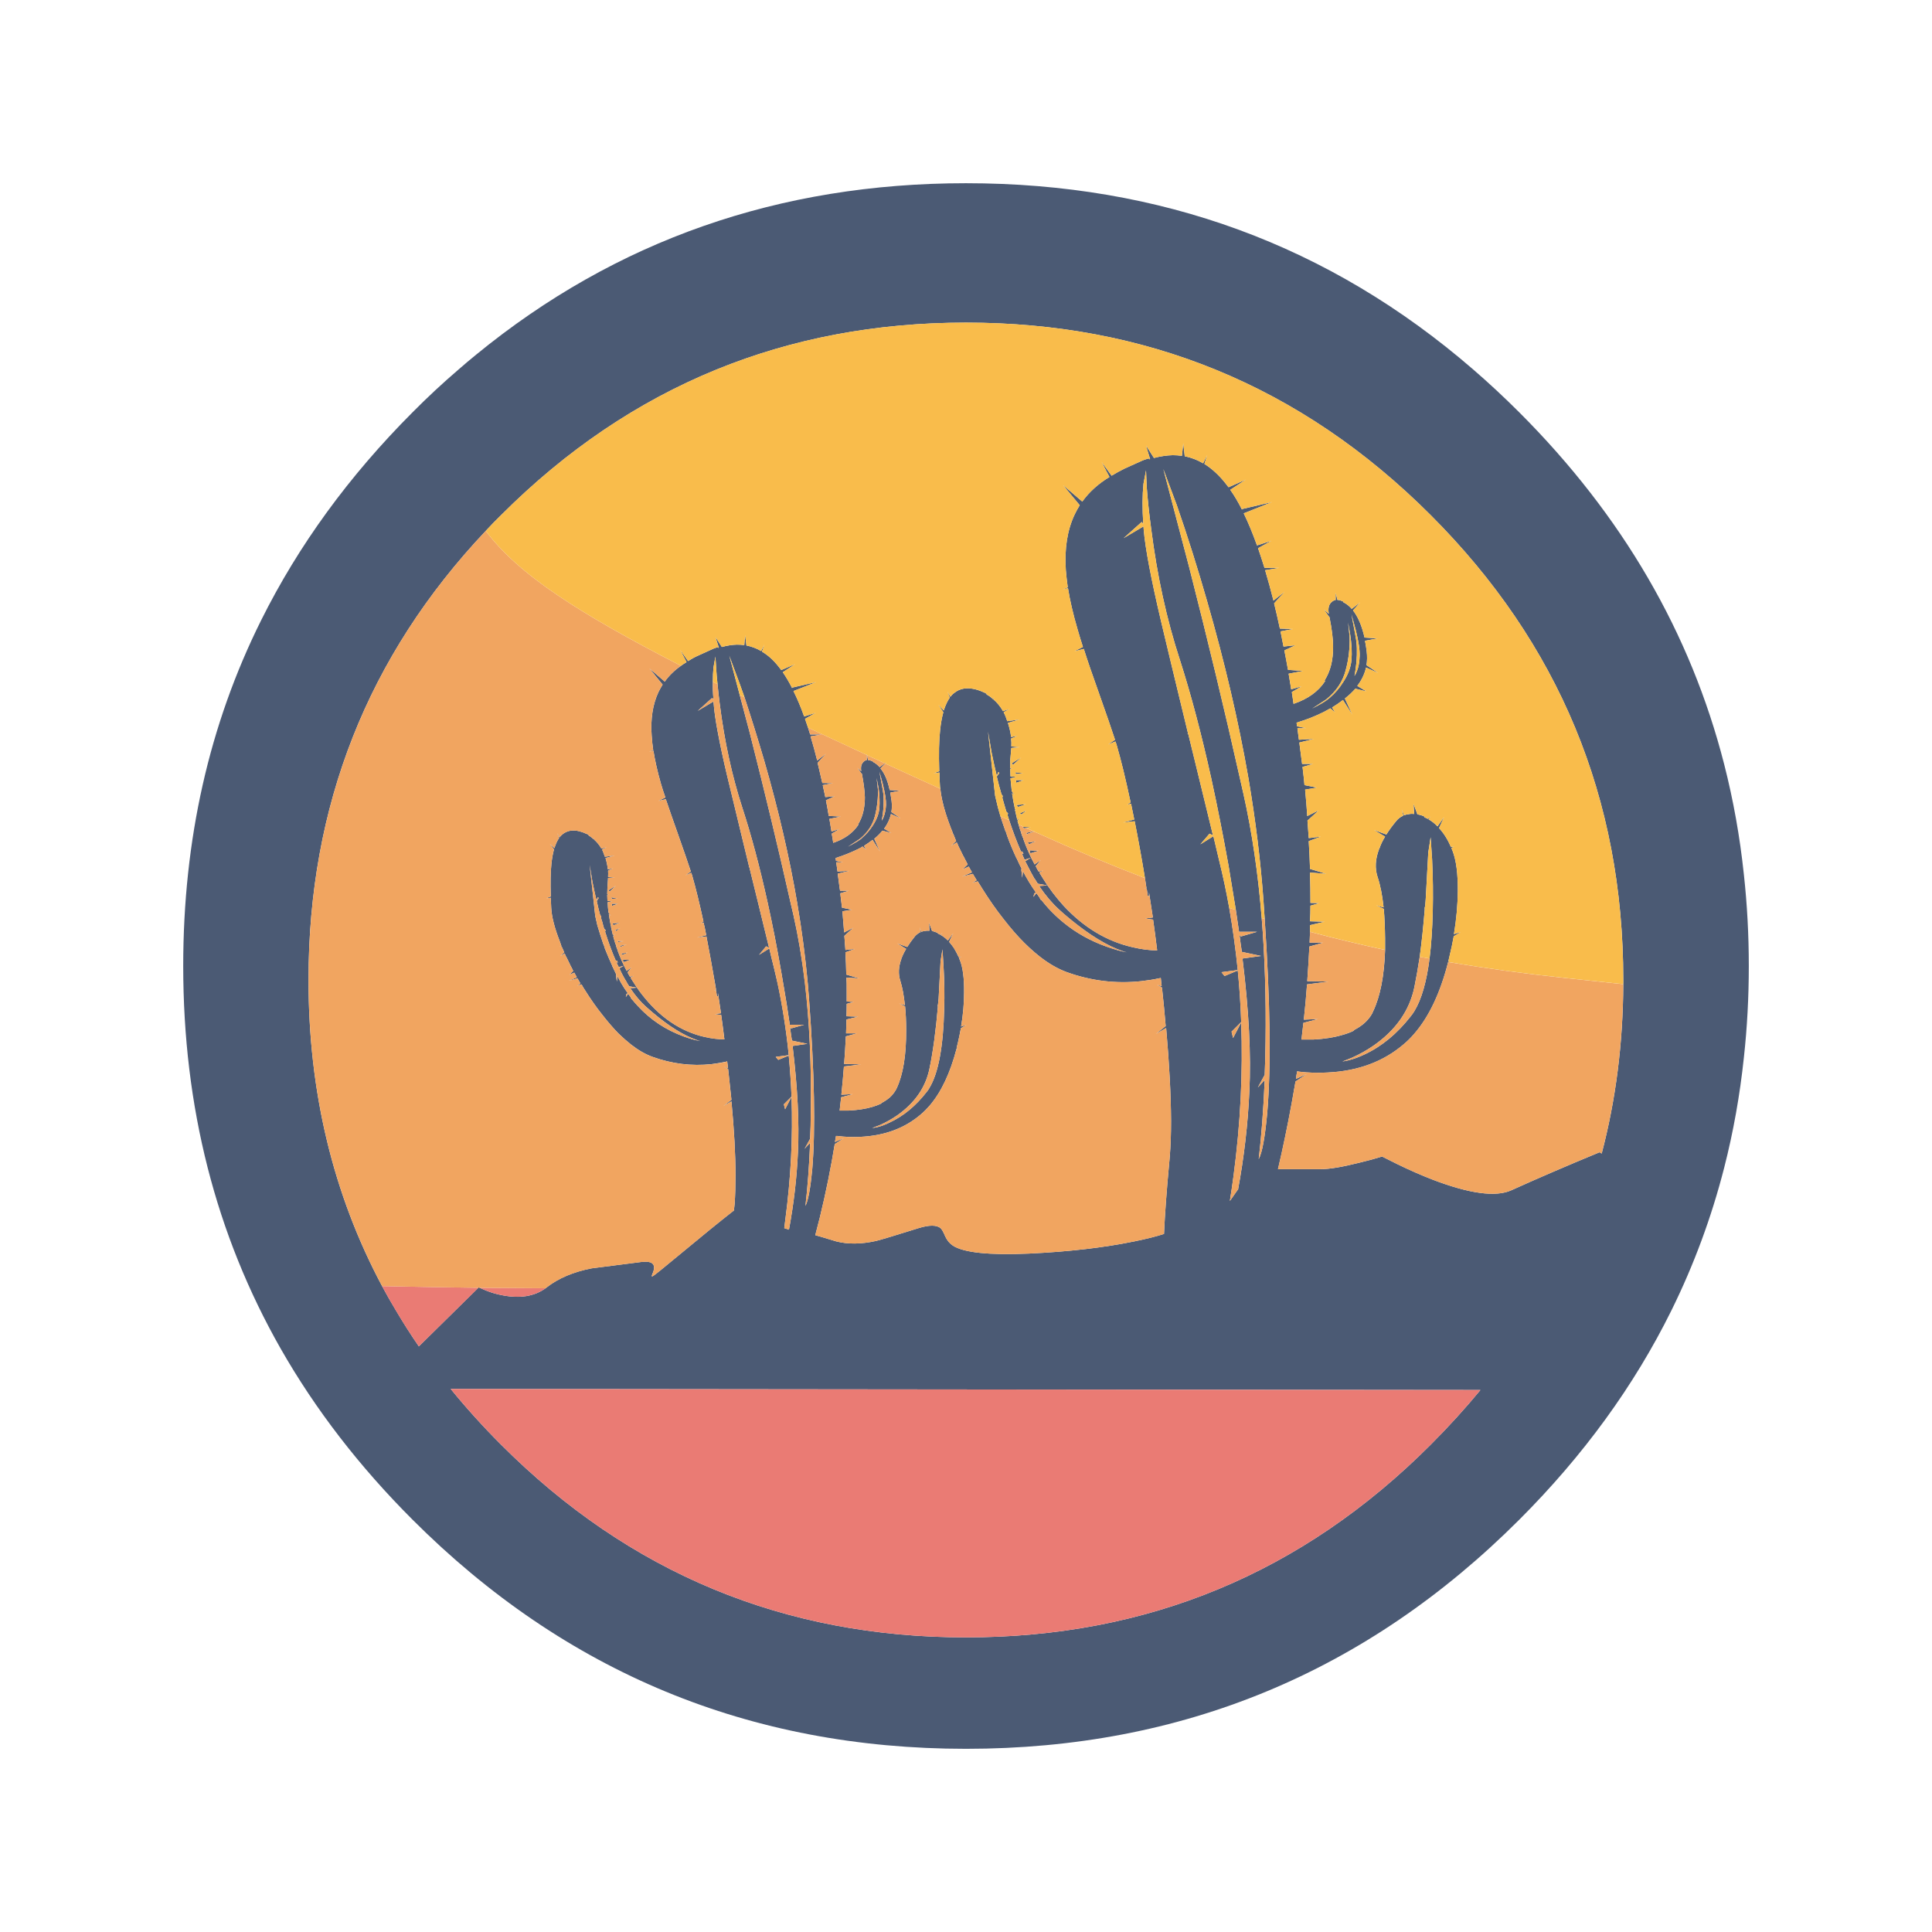 <?xml version="1.0" encoding="utf-8"?>
<!-- Generator: Adobe Illustrator 16.0.0, SVG Export Plug-In . SVG Version: 6.00 Build 0)  -->
<!DOCTYPE svg PUBLIC "-//W3C//DTD SVG 1.1//EN" "http://www.w3.org/Graphics/SVG/1.1/DTD/svg11.dtd">
<svg version="1.1" id="Layer_1" xmlns="http://www.w3.org/2000/svg" xmlns:xlink="http://www.w3.org/1999/xlink" x="0px" y="0px"
	 width="300px" height="300px" viewBox="0 0 300 300" enable-background="new 0 0 300 300" xml:space="preserve">
<g>
	<path fill="#4B5A74" d="M179.184,71.114c1.021-0.266,1.992-0.41,2.922-0.432c0.465,0,0.941,0.033,1.429,0.1l0.198-1.959
		l0.232,2.025c0.996,0.199,1.948,0.564,2.855,1.096l0.631-1.295l-0.432,1.395c1.106,0.686,2.157,1.638,3.153,2.855
		c0.179,0.244,0.376,0.498,0.599,0.764l2.688-1.195l-2.424,1.593c0.644,0.908,1.25,1.937,1.825,3.088v-0.1l4.683-1.096l-4.416,1.76
		c0.709,1.461,1.396,3.121,2.06,4.98l2.258-0.73l-2.092,1.162c0.332,0.974,0.664,1.992,0.996,3.055h2.289l-2.189,0.365
		c0.441,1.483,0.875,3.054,1.295,4.714l1.727-1.361l-1.627,1.793c0.311,1.262,0.607,2.567,0.896,3.918l2.058,0.066l-1.958,0.365
		c0.154,0.753,0.311,1.538,0.465,2.357l1.859-0.199l-1.727,0.797c0.197,0.996,0.387,2.003,0.563,3.021l2.356,0.166l-2.258,0.431
		c0.133,0.798,0.267,1.605,0.398,2.424l1.626-0.464l-1.526,0.896c0.088,0.597,0.176,1.206,0.266,1.825
		c2.234-0.752,3.873-1.937,4.914-3.552l-0.101-0.067c0.907-1.416,1.351-3.176,1.328-5.278c0-1.174-0.188-2.7-0.563-4.582h-0.033
		l-0.83-1.162l0.764,0.664c-0.154-0.863,0-1.483,0.467-1.859c0.176-0.154,0.375-0.254,0.596-0.299V92.03l0.267,1.129
		c0.222,0,0.454,0.056,0.697,0.166l0.299,0.1l-0.166,0.033c0.044,0.022,0.099,0.056,0.166,0.1c0.465,0.244,0.874,0.576,1.229,0.996
		l1.326-1.029l-1.129,1.262c0.775,0.974,1.373,2.38,1.793,4.217l2.025,0.133l-1.958,0.365c0.11,0.531,0.198,1.085,0.267,1.66
		c0.088,0.753,0.076,1.461-0.033,2.125l1.826,1.229l-1.894-0.863c-0.222,0.996-0.677,1.947-1.362,2.854l1.43,0.863l-1.728-0.432
		c-0.465,0.532-1.008,1.041-1.627,1.527l1.162,2.523l-1.461-2.291c-0.509,0.398-1.073,0.786-1.693,1.162l0.466,0.764l-0.73-0.631
		c-0.311,0.178-0.631,0.354-0.963,0.531c-1.307,0.664-2.733,1.229-4.282,1.693c0.021,0.199,0.044,0.388,0.065,0.564l1.461,0.299
		h-1.396c0.067,0.575,0.144,1.173,0.233,1.793l2.355-0.133l-2.291,0.564c0.111,0.907,0.233,1.848,0.365,2.822
		c0.021,0.154,0.044,0.32,0.066,0.498h1.727l-1.66,0.465c0.067,0.597,0.135,1.184,0.199,1.759c0.044,0.354,0.077,0.709,0.102,1.063
		l1.959,0.397l-1.859,0.3c0.132,1.372,0.242,2.744,0.332,4.116l1.792-0.896l-1.759,1.594c0.064,0.886,0.133,1.793,0.197,2.723
		l1.894-0.232l-1.894,0.697c0.09,1.417,0.155,2.855,0.199,4.316l2.523,0.764l-2.523-0.199c0.045,1.571,0.066,3.143,0.066,4.715
		l1.395,0.032l-1.395,0.399c0,0.796-0.021,1.604-0.066,2.423l2.291,0.067l-2.291,0.53c0,0.332,0,0.676,0,1.029
		c-0.021,0.554-0.044,1.118-0.064,1.693h2.125l-2.158,0.598c-0.09,1.793-0.2,3.586-0.332,5.379l3.32,0.065l-3.354,0.433
		c-0.132,1.813-0.298,3.641-0.498,5.478l2.226-0.099l-2.291,0.597c-0.088,0.862-0.188,1.728-0.299,2.59c0.021,0,0.055,0,0.1,0
		c0.111,0,0.231,0,0.365,0h1.36c1.728-0.088,3.254-0.331,4.582-0.729c0.642-0.178,1.229-0.398,1.759-0.664l-0.033-0.066
		c0.6-0.311,1.119-0.652,1.563-1.027c0.531-0.466,0.952-0.976,1.262-1.527c0.066-0.133,0.121-0.256,0.166-0.366
		c1.106-2.324,1.727-5.5,1.858-9.528c0-0.598,0-1.206,0-1.826c-0.021-1.682-0.089-3.198-0.199-4.548l-1.194-0.565l1.162,0.332
		c-0.199-1.903-0.51-3.475-0.931-4.714c-0.44-1.328-0.364-2.778,0.233-4.35l-0.233-0.166l0.267,0.133
		c0.198-0.619,0.498-1.25,0.896-1.893l-1.727-1.029l1.926,0.697c0.442-0.708,0.963-1.416,1.561-2.125
		c0.288-0.354,0.643-0.619,1.063-0.797l-0.231-0.962l0.365,0.896c0.222-0.088,0.454-0.144,0.696-0.166
		c0.289-0.065,0.576-0.077,0.865-0.033l-0.102-1.594l0.599,1.66c0.354,0.045,0.72,0.155,1.095,0.332l-0.033,0.1
		c0.111,0.045,0.211,0.089,0.3,0.134c0.089,0.044,0.178,0.088,0.267,0.132l0.432-0.365l-0.332,0.432
		c0.509,0.288,0.975,0.653,1.395,1.096l1.029-1.46l-0.797,1.726c0.729,0.775,1.351,1.76,1.859,2.955l0.53-0.1l-0.465,0.232
		c0.065,0.178,0.133,0.344,0.198,0.498c0.555,1.461,0.818,3.53,0.798,6.209c-0.022,2.146-0.222,4.371-0.599,6.673l1.063-0.332
		l-1.097,0.664c-0.088,0.509-0.188,1.019-0.299,1.527c-0.176,0.797-0.354,1.572-0.53,2.324l0.299,0.365l-0.267-0.232l-0.065-0.033
		v0.033c-1.218,4.78-2.966,8.487-5.246,11.122c-0.53,0.62-1.071,1.162-1.627,1.627c-3.165,2.723-7.114,4.193-11.853,4.416
		c-1.483,0.089-2.967,0.044-4.448-0.133l-0.267-0.066c-0.09,0.398-0.156,0.797-0.199,1.195l1.692-0.764l-1.759,1.162
		c-0.2,1.129-0.398,2.258-0.598,3.387c-0.644,3.52-1.352,6.928-2.125,10.226h6.673c1.327,0,3.31-0.332,5.942-0.996
		c1.307-0.31,2.49-0.631,3.553-0.963l2.324,1.162c1.903,0.93,3.74,1.737,5.512,2.424c5.732,2.19,9.806,2.744,12.218,1.66
		c3.853-1.749,8.423-3.72,13.713-5.91l0.332,0.199c2.19-8.322,3.31-17.087,3.353-26.295c0-0.199,0-0.42,0-0.664
		c0-28.177-9.971-52.236-29.914-72.18c-10.094-10.093-21.248-17.63-33.467-22.61C176.794,52.521,163.9,50.097,150,50.097
		c-13.9,0-26.805,2.424-38.713,7.271c-12.218,4.98-23.374,12.517-33.467,22.61c-0.819,0.797-1.616,1.616-2.391,2.457
		c-18.35,19.434-27.524,42.675-27.524,69.723c0,17.42,3.807,33.268,11.421,47.544c0.686,1.284,1.405,2.546,2.158,3.784
		c1.107,1.882,2.291,3.742,3.553,5.578l9.296-9.164l1.063,0.466c0.885,0.354,1.76,0.608,2.623,0.764
		c2.722,0.531,4.958,0.166,6.707-1.096c0.044-0.044,0.1-0.089,0.166-0.134c1.815-1.416,4.139-2.4,6.972-2.955
		c0.155-0.021,2.745-0.354,7.769-0.994c1.771-0.199,2.324,0.431,1.66,1.892c-0.155,0.378-0.088,0.454,0.199,0.233
		c0.31-0.2,1.45-1.118,3.42-2.758c4.05-3.363,7.072-5.82,9.064-7.369c0-0.045,0-0.09,0-0.133c0.022-0.289,0.055-0.588,0.1-0.896
		c0.088-1.328,0.133-2.789,0.133-4.383c0-3.254-0.21-7.094-0.631-11.521l-1.262,0.73l1.262-0.963
		c-0.155-1.483-0.321-3.032-0.498-4.648v-0.033c0-0.043-0.011-0.088-0.033-0.133l-0.598-0.299l0.598,0.166
		c-0.044-0.332-0.088-0.675-0.133-1.029c-0.066,0.022-0.144,0.045-0.232,0.066c-0.642,0.133-1.373,0.255-2.191,0.365
		c-3.099,0.332-6.153-0.045-9.164-1.129c-1.107-0.398-2.224-1.041-3.354-1.926c-0.642-0.51-1.295-1.084-1.959-1.728
		c-0.818-0.841-1.648-1.804-2.49-2.888c-0.908-1.129-1.804-2.402-2.689-3.818c-0.199-0.288-0.376-0.587-0.531-0.896l-0.664,0.199
		l0.498-0.332c-0.155-0.266-0.31-0.531-0.465-0.797l-1.361,0.365l1.261-0.531c-0.133-0.244-0.265-0.486-0.398-0.729l-0.763,0.331
		l0.597-0.598c-0.155-0.332-0.321-0.652-0.498-0.963h-0.099l0.099-0.033c-0.221-0.442-0.431-0.875-0.631-1.295l-0.066,0.1
		l0.033-0.133c-0.044-0.133-0.1-0.266-0.166-0.398l-0.697,0.432l0.63-0.598c-0.132-0.287-0.265-0.586-0.398-0.896l-0.332-0.066
		h0.299c-0.066-0.222-0.144-0.442-0.232-0.664c-0.841-2.146-1.295-3.917-1.361-5.313c-0.022-0.531-0.044-1.04-0.066-1.527
		l-0.697,0.067l0.697-0.266c-0.066-2.125-0.033-3.818,0.1-5.08c0.088-0.842,0.221-1.583,0.398-2.225l-0.631-0.896l0.697,0.697
		c0.199-0.642,0.442-1.173,0.73-1.594l-0.299-0.764l0.365,0.664c0.155-0.178,0.31-0.332,0.465-0.465
		c0.708-0.575,1.583-0.73,2.623-0.465c0.42,0.111,0.808,0.254,1.162,0.432v-0.199l0.033,0.199c0.022,0.022,0.044,0.033,0.066,0.033
		l0.232,0.133h-0.133c0.266,0.154,0.509,0.332,0.73,0.531h-0.033c0.066,0.022,0.111,0.056,0.133,0.1l0.166-0.266l-0.1,0.299
		c0.044,0.022,0.078,0.056,0.1,0.1c0.398,0.354,0.752,0.797,1.063,1.328l0.83-0.232l-0.73,0.365c0.155,0.354,0.299,0.73,0.432,1.129
		l1.527-0.199l-1.428,0.398c0.177,0.598,0.299,1.184,0.365,1.76l0.83-0.166l-0.797,0.365c0.022,0.31,0.022,0.631,0,0.963l1.063,0.1
		l-1.063,0.066l-0.1,1.494c-0.022,0.332-0.033,0.675-0.033,1.029l0.299,0.065l-0.299,0.033c0.022,0.311,0.033,0.62,0.033,0.931
		l0.73,0.065l-0.697,0.166c0.022,0.532,0.066,1.063,0.133,1.594l0.365,0.498l-0.332-0.266c0,0.022,0.011,0.056,0.033,0.1
		c0.088,0.643,0.199,1.273,0.332,1.893l0.166,0.166l-0.166-0.1c0.088,0.421,0.188,0.842,0.298,1.262l0.366-0.266l-0.332,0.398
		c0.11,0.421,0.232,0.841,0.365,1.262l0.365,0.166l-0.332-0.1c0.066,0.266,0.155,0.521,0.266,0.764l0.066-0.1l-0.066,0.166
		c0.398,1.107,0.874,2.18,1.427,3.222l0.764-0.564l-0.63,0.797c0.11,0.221,0.232,0.441,0.365,0.664l0.598-0.133l-0.498,0.266
		c0.177,0.311,0.366,0.609,0.564,0.896c0.133,0.221,0.277,0.441,0.432,0.664c0.222,0.332,0.454,0.651,0.697,0.963
		c2.767,3.606,6.042,5.843,9.828,6.705c1.106,0.244,2.125,0.367,3.055,0.367c-0.155-1.285-0.321-2.547-0.498-3.785l-0.996-0.133
		l0.963-0.135c-0.155-1.063-0.31-2.104-0.465-3.12c0,0.154,0,0.31,0,0.466h-0.166c-0.044-0.312-0.088-0.621-0.133-0.931
		l-0.332,0.033l0.332-0.101c-0.066-0.332-0.122-0.664-0.166-0.996c-0.443-2.545-0.885-4.97-1.328-7.271l-1.46,0.166l1.427-0.365
		c-0.088-0.398-0.166-0.797-0.232-1.195c-0.066-0.243-0.122-0.498-0.166-0.764l-0.465,0.133l0.432-0.299
		c-0.62-2.854-1.206-5.245-1.76-7.171c-0.044-0.111-0.088-0.243-0.133-0.398l-0.896,0.398l0.83-0.598
		c-0.42-1.284-1.106-3.276-2.059-5.977c-0.73-2.059-1.339-3.807-1.826-5.246l-1.162,0.267l1.096-0.532
		c-0.288-0.818-0.521-1.538-0.697-2.158c-0.531-1.858-0.918-3.563-1.162-5.112l-0.664,0.166l0.631-0.266
		c-0.111-0.753-0.188-1.472-0.232-2.158c-0.199-2.656,0.155-4.947,1.063-6.873c0.199-0.398,0.41-0.774,0.631-1.128l-2.059-2.523
		l2.391,2.058c0.664-0.929,1.505-1.748,2.523-2.457c0.266-0.198,0.553-0.387,0.863-0.563l-0.996-1.926l1.229,1.76
		c0.553-0.354,1.106-0.653,1.66-0.896l2.125-0.963c0.111-0.044,0.21-0.089,0.299-0.133h0.033c0.088-0.045,0.177-0.077,0.266-0.1
		h-0.033c0.088-0.022,0.177-0.044,0.266-0.066l0.066,0.1c0.022,0,0.055-0.011,0.1-0.033l-0.531-1.66l0.996,1.561
		c0.819-0.222,1.593-0.344,2.324-0.365c0.376,0,0.763,0.021,1.162,0.066l0.133-1.527l0.199,1.594
		c0.797,0.154,1.561,0.442,2.291,0.863l0.498-1.029l-0.365,1.129c0.908,0.531,1.749,1.284,2.523,2.258
		c0.155,0.199,0.31,0.398,0.465,0.597l2.158-0.929l-1.925,1.261c0.509,0.73,0.996,1.561,1.461,2.49v-0.1l3.751-0.862l-3.552,1.395
		c0.575,1.15,1.129,2.468,1.66,3.95l1.793-0.564l-1.66,0.93c0.154,0.443,0.31,0.896,0.464,1.361
		c0.111,0.332,0.222,0.687,0.332,1.063h1.826l-1.76,0.299c0.354,1.173,0.697,2.424,1.029,3.752l1.361-1.063l-1.295,1.428
		c0.244,0.996,0.487,2.036,0.73,3.121l1.66,0.033l-1.594,0.299c0.133,0.597,0.266,1.217,0.398,1.858l1.461-0.133l-1.361,0.631
		c0.155,0.798,0.299,1.605,0.432,2.425l1.893,0.099l-1.793,0.365c0.111,0.642,0.221,1.295,0.332,1.959l1.261-0.398l-1.228,0.73
		c0.088,0.465,0.166,0.941,0.232,1.428c1.771-0.598,3.077-1.539,3.918-2.822l-0.066-0.032c0.177-0.288,0.332-0.587,0.464-0.897
		c0.398-0.951,0.598-2.058,0.598-3.32c-0.022-0.929-0.178-2.158-0.465-3.685l-0.033,0.033l-0.664-0.93l0.597,0.531
		c-0.022-0.111-0.033-0.211-0.033-0.299c0-0.089,0-0.178,0-0.266c0.022-0.398,0.166-0.709,0.432-0.93
		c0.132-0.133,0.288-0.211,0.464-0.232v-0.93l0.2,0.93c0.177,0,0.365,0.044,0.564,0.133l0.232,0.066l-0.133,0.033
		c0.044,0.021,0.089,0.044,0.133,0.066c0.376,0.199,0.708,0.465,0.996,0.797l1.063-0.797l-0.93,0.996
		c0.642,0.774,1.118,1.893,1.428,3.353l1.627,0.101l-1.527,0.299c0.066,0.42,0.133,0.862,0.199,1.328
		c0.066,0.597,0.055,1.162-0.033,1.692l1.461,0.996l-1.527-0.697c-0.177,0.798-0.531,1.561-1.063,2.291l1.129,0.664l-1.395-0.365
		c-0.354,0.442-0.775,0.863-1.262,1.262l0.896,1.992l-1.162-1.826c-0.398,0.311-0.841,0.62-1.328,0.93l0.332,0.598l-0.564-0.498
		c-0.066,0.045-0.144,0.1-0.232,0.166c-0.177,0.089-0.354,0.177-0.531,0.266c-1.04,0.509-2.18,0.963-3.419,1.361
		c0.022,0.155,0.044,0.299,0.066,0.432l1.129,0.232h-1.096c0.066,0.465,0.133,0.94,0.199,1.428l1.859-0.1l-1.826,0.432
		c0.11,0.752,0.21,1.505,0.298,2.258c0.022,0.133,0.044,0.266,0.067,0.398h1.361l-1.328,0.398c0.066,0.465,0.122,0.93,0.166,1.394
		c0.044,0.288,0.078,0.565,0.1,0.83l1.561,0.332l-1.494,0.233c0.088,1.106,0.177,2.202,0.266,3.287l1.427-0.731l-1.394,1.262
		c0.044,0.73,0.099,1.461,0.166,2.191l1.494-0.166l-1.494,0.531c0.066,1.151,0.111,2.302,0.133,3.453l2.025,0.598l-1.992-0.133
		c0,0.311,0.011,0.609,0.034,0.896c0,0.951,0,1.893,0,2.822l1.096,0.065l-1.096,0.298c0,0.643-0.011,1.284-0.034,1.928l1.826,0.064
		l-1.826,0.433c-0.022,0.708-0.044,1.429-0.066,2.157h1.694l-1.727,0.466c-0.066,1.438-0.155,2.865-0.266,4.282l2.656,0.066
		l-2.689,0.332c-0.11,1.461-0.243,2.922-0.398,4.383l1.792-0.1l-1.826,0.497c-0.089,0.688-0.166,1.372-0.233,2.06
		c0.022,0,0.044,0,0.067,0c0.088,0,0.188,0,0.299,0h1.063c1.372-0.066,2.589-0.256,3.652-0.564c0.509-0.154,0.974-0.332,1.395-0.531
		v-0.065c0.465-0.243,0.885-0.521,1.262-0.83c0.398-0.354,0.73-0.765,0.996-1.229c0.044-0.089,0.088-0.177,0.133-0.266
		c0.996-2.125,1.483-5.146,1.461-9.063c0-1.328-0.056-2.535-0.166-3.619l-0.93-0.465l0.896,0.266
		c-0.154-1.506-0.387-2.756-0.697-3.752c-0.354-1.063-0.299-2.213,0.166-3.453l-0.199-0.133l0.199,0.1
		c0.177-0.487,0.42-0.985,0.73-1.494l-1.395-0.863l1.561,0.564c0.354-0.553,0.763-1.117,1.229-1.693
		c0.243-0.266,0.531-0.476,0.863-0.631l-0.166-0.73l0.266,0.697c0.177-0.065,0.366-0.11,0.564-0.133
		c0.222-0.044,0.454-0.055,0.697-0.033l-0.066-1.262l0.465,1.295c0.266,0.067,0.553,0.166,0.863,0.299l-0.033,0.066
		c0.088,0.045,0.166,0.078,0.232,0.1c0.066,0.044,0.144,0.089,0.232,0.133l0.332-0.332l-0.266,0.365
		c0.288,0.155,0.553,0.344,0.797,0.564c0.111,0.089,0.21,0.188,0.299,0.299l0.83-1.162l-0.631,1.361
		c0.243,0.288,0.487,0.598,0.73,0.93c0.266,0.443,0.52,0.93,0.764,1.461l0.431-0.1l-0.398,0.199
		c0.066,0.133,0.122,0.266,0.166,0.398c0.442,1.151,0.653,2.799,0.63,4.947c0,1.728-0.155,3.497-0.464,5.313l0.83-0.268
		l-0.864,0.531c-0.066,0.398-0.144,0.797-0.232,1.195c-0.132,0.642-0.276,1.262-0.431,1.859l0.265,0.299l-0.265-0.199
		c-0.996,3.828-2.402,6.795-4.217,8.897c-0.42,0.487-0.852,0.918-1.295,1.295c-2.501,2.169-5.644,3.343-9.429,3.521
		c-1.195,0.064-2.379,0.021-3.552-0.135h-0.232c-0.044,0.289-0.1,0.6-0.166,0.932l1.394-0.6l-1.427,0.932
		c-0.155,0.885-0.31,1.781-0.465,2.688c-0.73,4.008-1.583,7.825-2.557,11.455c0.266,0.066,0.542,0.145,0.83,0.231
		c0.576,0.178,1.383,0.421,2.424,0.731c1.815,0.463,3.874,0.441,6.175-0.068c0.664-0.153,2.866-0.817,6.607-1.99
		c1.66-0.51,2.8-0.51,3.42,0c0.199,0.177,0.443,0.607,0.73,1.295c0.288,0.619,0.686,1.096,1.195,1.428
		c1.683,1.084,5.611,1.494,11.788,1.229c6.151-0.287,11.608-0.918,16.367-1.893c1.947-0.398,3.485-0.785,4.615-1.162
		c0.132-2.966,0.396-6.597,0.796-10.891c0.045-0.376,0.078-0.752,0.101-1.129c0.133-1.66,0.198-3.497,0.198-5.512
		c-0.021-4.096-0.276-8.908-0.763-14.442l-1.596,0.931l1.527-1.229c-0.154-1.881-0.343-3.829-0.563-5.844
		c-0.021-0.088-0.044-0.154-0.066-0.198l-0.729-0.365l0.729,0.199c-0.044-0.421-0.088-0.841-0.132-1.263
		c-0.109,0.021-0.223,0.045-0.332,0.066c-0.818,0.178-1.729,0.32-2.725,0.432c-3.916,0.422-7.756-0.043-11.52-1.395
		c-1.396-0.509-2.801-1.317-4.217-2.424c-0.531-0.42-1.063-0.874-1.594-1.361c-0.266-0.244-0.543-0.509-0.83-0.797
		c-1.041-1.04-2.092-2.246-3.154-3.619c-1.129-1.416-2.247-3.01-3.354-4.78c-0.244-0.377-0.477-0.753-0.697-1.129l-0.83,0.232
		l0.664-0.398c-0.199-0.332-0.398-0.664-0.598-0.996l-1.693,0.432l1.561-0.664c-0.154-0.288-0.32-0.587-0.498-0.896l-0.963,0.432
		l0.797-0.764c-0.221-0.42-0.431-0.83-0.631-1.229l-0.166,0.033l0.133-0.066c-0.266-0.554-0.531-1.096-0.797-1.627l-0.099,0.133
		l0.099-0.166c-0.088-0.177-0.166-0.343-0.232-0.498l-0.896,0.531l0.796-0.73c-0.154-0.376-0.31-0.764-0.464-1.162l-0.432-0.066
		h0.398c-0.11-0.266-0.221-0.542-0.332-0.83c-0.288-0.753-0.542-1.472-0.764-2.158c-0.465-1.482-0.752-2.789-0.863-3.918
		c-0.044-0.198-0.066-0.387-0.066-0.563c-0.044-0.687-0.066-1.34-0.066-1.959l-0.93,0.133l0.896-0.332
		c-0.088-2.679-0.044-4.804,0.133-6.375c0.111-1.063,0.277-1.992,0.498-2.789l-0.764-1.162l0.83,0.896
		c0.266-0.818,0.575-1.482,0.93-1.992l-0.365-0.963l0.465,0.83c0.177-0.243,0.376-0.442,0.598-0.598
		c0.863-0.708,1.958-0.896,3.287-0.564c0.511,0.133,0.983,0.311,1.429,0.531l0.032-0.232v0.232c0.044,0.022,0.078,0.045,0.101,0.067
		l0.299,0.166h-0.199c0.354,0.177,0.664,0.387,0.93,0.63c0.045,0.045,0.09,0.089,0.133,0.133l0.199-0.332l-0.133,0.365
		c0.576,0.487,1.074,1.096,1.494,1.826l1.029-0.332l-0.93,0.498c0.221,0.421,0.408,0.886,0.563,1.395l1.926-0.266l-1.826,0.531
		c0.222,0.687,0.378,1.351,0.466,1.992c0.021,0.066,0.032,0.133,0.032,0.199l1.029-0.199l-1.029,0.432
		c0.046,0.421,0.056,0.83,0.033,1.229l1.328,0.133l-1.328,0.1l-0.166,1.859c0,0.421,0,0.853,0,1.295l0.365,0.066l-0.365,0.033
		c0,0.376,0.013,0.764,0.033,1.162l0.93,0.1l-0.93,0.198c0.065,0.664,0.133,1.328,0.198,1.992l0.433,0.631l-0.365-0.332
		c0,0.022,0,0.067,0,0.134c0.11,0.797,0.255,1.582,0.433,2.356l0.231,0.199l-0.231-0.099c0.109,0.53,0.231,1.062,0.365,1.593
		l0.465-0.365l-0.433,0.498c0.044,0.199,0.101,0.388,0.166,0.565c0.088,0.354,0.188,0.696,0.3,1.028l0.465,0.232l-0.433-0.133
		c0.11,0.31,0.222,0.631,0.332,0.963l0.101-0.133l-0.066,0.199c0.486,1.395,1.085,2.745,1.793,4.051l0.963-0.697l-0.797,0.963
		c0.133,0.287,0.287,0.575,0.465,0.863l0.73-0.199l-0.631,0.332c0.397,0.664,0.817,1.328,1.262,1.992
		c0.287,0.398,0.574,0.796,0.863,1.195c0.53,0.686,1.071,1.339,1.627,1.959c3.119,3.364,6.684,5.511,10.689,6.44
		c1.416,0.332,2.7,0.498,3.852,0.498c-0.199-1.638-0.408-3.231-0.631-4.78l-1.229-0.166l1.194-0.166
		c-0.199-1.328-0.396-2.623-0.597-3.885c0,0.177,0,0.364,0,0.564h-0.2c-0.043-0.399-0.099-0.797-0.166-1.196l-0.431,0.067
		l0.397-0.133c-0.088-0.51-0.166-1.019-0.231-1.527c-0.509-3.099-1.041-6.043-1.595-8.831l-1.825,0.198l1.76-0.465
		c-0.11-0.486-0.211-0.974-0.299-1.461c-0.065-0.332-0.134-0.664-0.199-0.996l-0.599,0.166l0.531-0.365
		c-0.752-3.563-1.482-6.563-2.19-8.997c-0.044-0.155-0.101-0.31-0.166-0.465l-1.129,0.465l1.063-0.73
		c-0.531-1.638-1.396-4.139-2.59-7.504c-0.93-2.59-1.684-4.792-2.258-6.606l-1.461,0.365l1.328-0.664
		c-0.332-1.04-0.609-1.948-0.83-2.723c-0.688-2.347-1.186-4.482-1.494-6.408l-0.83,0.199l0.797-0.332
		c-0.133-0.951-0.232-1.848-0.299-2.689c-0.222-3.342,0.23-6.209,1.361-8.599c0.242-0.509,0.508-0.996,0.797-1.461l-2.59-3.121
		l2.986,2.557c1.063-1.483,2.469-2.756,4.219-3.818l-1.229-2.357l1.562,2.158c0.687-0.42,1.371-0.797,2.059-1.129l2.655-1.195
		c0.134-0.044,0.267-0.1,0.397-0.166h0.034c0.11-0.044,0.21-0.078,0.298-0.1c0.111-0.044,0.223-0.078,0.332-0.1l0.067,0.133
		c0.044,0,0.089-0.011,0.133-0.033l-0.631-2.092L179.184,71.114z M235.925,64.042c15.981,15.981,26.583,34.198,31.808,54.65
		c1.416,5.533,2.436,11.232,3.055,17.099c0.51,4.647,0.765,9.385,0.765,14.21s-0.255,9.563-0.765,14.21
		c-0.619,5.866-1.639,11.564-3.055,17.1c-1.969,7.703-4.703,15.096-8.2,22.179c-5.777,11.688-13.646,22.511-23.606,32.471
		c-23.728,23.729-52.369,35.593-85.924,35.593c-33.578,0-62.23-11.863-85.958-35.593c-8.256-8.256-15.073-17.099-20.452-26.526
		C33.497,191.701,28.45,171.891,28.45,150c0-9.806,1.007-19.179,3.021-28.121c2.014-8.942,5.047-17.476,9.097-25.599
		c5.777-11.598,13.602-22.344,23.473-32.239c2.324-2.346,4.715-4.57,7.172-6.673c0.907-0.797,1.826-1.571,2.755-2.324
		C95.639,37.314,120.982,28.45,150,28.45c30.234,0,56.486,9.639,78.753,28.918C231.188,59.471,233.579,61.696,235.925,64.042z
		 M135.491,128.253c0.642-0.974,0.996-1.914,1.063-2.822c0.066-0.885,0.022-1.914-0.133-3.088l-0.299-1.526l0.199,1.727
		c0.044,1.394-0.11,2.788-0.465,4.183c-0.332,1.284-1.051,2.413-2.158,3.387c-0.088,0.066-0.177,0.133-0.266,0.199l-1.759,1.162
		l0.797-0.432c0.486-0.266,0.896-0.52,1.228-0.764c0.066-0.066,0.133-0.133,0.199-0.199
		C134.517,129.548,135.049,128.939,135.491,128.253z M136.919,127.423c0.088-0.11,0.188-0.299,0.299-0.563
		c0.199-0.532,0.321-1.151,0.365-1.86c0.022-0.73-0.144-1.814-0.498-3.253l-0.531-1.926l0.498,2.723
		c0.177,0.863,0.21,1.937,0.1,3.22C137.085,126.405,137.007,126.958,136.919,127.423z M162.65,137.483l-1.494-0.266l0.033,0.065
		c-0.178-0.265-0.344-0.53-0.498-0.796v-0.034l-0.033,0.034c-0.178-0.31-0.354-0.631-0.531-0.963
		c-0.311-0.576-0.621-1.173-0.93-1.793l0.863-0.531l-0.963,0.299c-0.156-0.332-0.3-0.664-0.433-0.996l0.267,0.1l-0.166-0.365
		l-0.232-0.033c-0.643-1.482-1.251-3.099-1.826-4.847c-0.089-0.267-0.178-0.543-0.266-0.83l0.1-0.2l-0.266-0.298v0.032
		c-0.133-0.442-0.267-0.896-0.398-1.36c-0.089-0.288-0.166-0.565-0.232-0.83l0.066-0.267l-0.199-0.266
		c-0.266-0.885-0.51-1.804-0.729-2.755l0.397-0.565l-0.166-0.132l-0.231,0.598c-0.287-1.174-0.554-2.368-0.798-3.586l-0.563-3.287
		l1.097,9.928l0.432,1.826c0.133,0.464,0.266,0.929,0.398,1.394c0.242,0.753,0.498,1.506,0.764,2.258l-0.033,0.033l0.066-0.033
		c0.088,0.266,0.178,0.543,0.266,0.83c0.441,1.195,0.918,2.336,1.428,3.42h-0.066l0.101,0.033c0.267,0.598,0.542,1.174,0.83,1.727
		l-0.134-0.1l0.166,1.36l0.101-1.028c0.62,1.194,1.284,2.291,1.992,3.287l-0.231,0.198l-0.134,0.531l0.466-0.597
		c0.198,0.265,0.387,0.531,0.563,0.797h-0.033l0.166,0.265h0.065c0.377,0.466,0.74,0.896,1.097,1.295
		c0.729,0.798,1.517,1.539,2.356,2.225c1.947,1.594,4.16,2.834,6.642,3.719c1.172,0.421,2.224,0.72,3.153,0.896
		c-0.442-0.111-0.953-0.287-1.528-0.531c-2.412-0.996-5.168-2.822-8.267-5.479c-0.244-0.221-0.488-0.442-0.729-0.664
		c-1.063-0.974-2.082-2.18-3.056-3.618L162.65,137.483z M222.146,130.013l-0.365,2.357l-0.398,7.237
		c-0.021,0.377-0.055,0.753-0.1,1.129l-0.133,0.498l0.1-0.265c-0.223,2.788-0.486,5.323-0.797,7.603
		c-0.266,1.727-0.542,3.298-0.83,4.715c-0.752,3.607-2.846,6.617-6.273,9.029c-1.086,0.754-2.226,1.396-3.422,1.927l-1.494,0.598
		l0.965-0.198c0.797-0.199,1.615-0.498,2.457-0.896c2.699-1.262,5.102-3.242,7.203-5.941c0.2-0.244,0.389-0.511,0.564-0.799
		c1.107-1.814,1.893-4.537,2.357-8.167c0.266-2.125,0.432-4.57,0.498-7.337c0.065-2.568,0.032-5.258-0.101-8.068L222.146,130.013z
		 M182.736,78.451l-2.092-5.611l4.018,15.273c2.922,11.443,5.545,22.356,7.869,32.736c0.199,0.842,0.387,1.672,0.564,2.49
		c1.327,5.933,2.268,12.341,2.821,19.224c0.485,5.999,0.687,12.375,0.599,19.125c-0.021,1.814-0.066,3.553-0.134,5.213l-1.063,1.959
		l1.063-1.162c-0.198,4.648-0.51,8.742-0.93,12.285c0.53-0.952,0.974-3.354,1.328-7.205c0.598-7.129,0.465-17.154-0.398-30.082
		c-0.065-0.974-0.133-1.959-0.198-2.955c-0.443-6.087-1.219-12.383-2.324-18.892c-1.527-8.786-3.664-17.939-6.408-27.457
		C185.969,88.212,184.396,83.232,182.736,78.451z M177.956,73.04l-0.399,2.091c-0.176,1.749-0.188,3.84-0.033,6.275l-0.23-0.365
		l-2.822,2.523l3.088-1.826c0,0.155,0.012,0.321,0.033,0.498c0.243,2.899,1.141,7.637,2.688,14.21
		c0.709,3.011,2.113,8.854,4.218,17.53l-0.166-0.1l0.198,0.166c0.511,2.103,1.063,4.372,1.66,6.806
		c0.664,2.745,1.385,5.7,2.158,8.865l-0.531-0.266l-1.428,1.66l2.025-1.262c0.287,1.218,0.587,2.479,0.896,3.785
		c0.598,2.413,1.116,4.858,1.561,7.338c0.553,3.188,0.996,6.407,1.328,9.661l-2.523,0.332l0.465,0.598l2.06-0.863
		c0.266,2.656,0.442,5.324,0.53,8.002l-1.494,1.494l0.232,0.996l1.262-2.424c0.287,7.77-0.11,15.727-1.194,23.871
		c-0.179,1.328-0.365,2.611-0.563,3.852l1.161-1.659c0.022-0.021,0.056-0.045,0.101-0.065c0.951-5.136,1.537-10.216,1.76-15.24
		c0.287-5.688-0.066-12.582-1.063-20.685l2.889-0.398l-2.988-0.631c-0.133-0.863-0.254-1.749-0.365-2.656l0.199,0.266l2.523-0.73
		H192.4c-0.154-1.106-0.32-2.235-0.498-3.386c-0.354-2.214-0.73-4.505-1.129-6.873c-0.863-4.804-1.76-9.33-2.689-13.58
		c-1.527-6.905-3.154-13.047-4.881-18.426c-2.036-6.22-3.52-12.993-4.448-20.319c-0.31-2.28-0.542-4.471-0.698-6.574L177.956,73.04z
		 M209.861,95.417l0.632,3.42c0.222,1.085,0.265,2.424,0.133,4.018c-0.089,0.818-0.188,1.516-0.299,2.091
		c0.11-0.132,0.231-0.364,0.364-0.696c0.267-0.664,0.41-1.45,0.433-2.357c0.044-0.907-0.155-2.258-0.599-4.051L209.861,95.417z
		 M209.861,102.423c0.089-1.085,0.022-2.369-0.198-3.852l-0.332-1.893l0.231,2.125c0.066,1.771-0.133,3.52-0.598,5.245
		c-0.441,1.749-1.449,3.266-3.021,4.549l-2.19,1.428l0.996-0.531c0.753-0.398,1.351-0.797,1.793-1.195
		c0.774-0.663,1.438-1.438,1.992-2.323C209.331,104.779,209.773,103.596,209.861,102.423z M157.77,120.185l-0.133-0.265l1.262,0.166
		L157.77,120.185z M157.305,118.758l-0.199-0.232l1.461-0.896L157.305,118.758z M157.77,121.148h1.162l-1.129,0.398L157.77,121.148z
		 M158.633,126.46l-0.266-0.166l0.996-0.431L158.633,126.46z M157.836,124.999l1.494-0.132l-1.229,0.431L157.836,124.999z
		 M159.031,128.618l-0.232-0.232l1.262,0.066L159.031,128.618z M159.43,129.315l1.229-0.266l-1.263,0.498L159.43,129.315z
		 M159.895,132.038l1.396,0.066l-1.295,0.398L159.895,132.038z M159.563,130.843l1.263-0.199l-0.996,0.432L159.563,130.843z
		 M115.604,108.266c-0.244-0.664-0.476-1.316-0.697-1.958l-1.66-4.482l3.22,12.151c2.324,9.142,4.416,17.851,6.275,26.129
		c0.155,0.664,0.31,1.328,0.465,1.992c0.752,3.343,1.35,6.873,1.793,10.591c0.708,6.153,1.007,12.806,0.896,19.953
		c0,1.461-0.033,2.856-0.1,4.186l-0.863,1.561l0.863-0.931c-0.155,3.697-0.398,6.961-0.73,9.795c0.42-0.774,0.775-2.688,1.063-5.744
		c0.509-6.108,0.343-14.885-0.498-26.327c-0.066-0.82-0.132-1.649-0.199-2.49c-0.376-4.096-0.929-8.291-1.66-12.584
		c-1.196-7.016-2.889-14.32-5.08-21.912C117.695,114.784,116.666,111.476,115.604,108.266z M111.088,101.958l-0.299,1.693
		c-0.066,0.664-0.1,1.405-0.1,2.224c-0.022,0.842,0.011,1.761,0.1,2.756l-0.199-0.266l-2.258,2.025l2.457-1.461
		c0,0.11,0.011,0.232,0.033,0.365c0.177,2.324,0.885,6.099,2.125,11.322c0.576,2.412,1.705,7.083,3.387,14.011l-0.132-0.1
		l0.166,0.166c0.398,1.66,0.841,3.464,1.328,5.411c0.531,2.192,1.107,4.549,1.727,7.072l-0.465-0.232l-1.096,1.328l1.594-0.996
		c0.221,0.975,0.465,1.98,0.73,3.021c0.199,0.797,0.387,1.594,0.564,2.391c0.775,3.652,1.35,7.371,1.727,11.155l-2.025,0.267
		l0.398,0.465l1.627-0.664c0.199,2.104,0.343,4.229,0.431,6.375l-1.195,1.195l0.199,0.764l0.996-1.926
		c0.222,6.197-0.1,12.55-0.962,19.058c-0.066,0.442-0.122,0.886-0.166,1.328c0.244,0.089,0.487,0.166,0.73,0.231
		c0.752-4.028,1.217-8.035,1.394-12.02c0.222-4.537-0.055-10.037-0.83-16.501l2.291-0.332l-2.391-0.498
		c-0.11-0.687-0.21-1.383-0.298-2.092l0.166,0.198l2.025-0.563h-2.225c-0.288-2.058-0.63-4.205-1.029-6.44
		c-0.088-0.574-0.188-1.162-0.299-1.76c-0.664-3.83-1.373-7.438-2.125-10.824c-1.217-5.511-2.523-10.402-3.918-14.675
		c-1.616-4.979-2.789-10.381-3.519-16.202c-0.133-1.018-0.244-2.014-0.332-2.987c-0.088-0.775-0.155-1.539-0.199-2.291
		L111.088,101.958z M94.488,138.247l1.162-0.73l-0.996,0.929L94.488,138.247z M95.019,140.339h0.93l-0.93,0.332V140.339z
		 M95.019,139.574l-0.099-0.231l0.996,0.166L95.019,139.574z M98.903,153.354l-1.195-0.199l0.033,0.066
		c-0.11-0.178-0.221-0.354-0.332-0.531c-0.022-0.043-0.044-0.076-0.066-0.1v-0.033c-0.155-0.242-0.298-0.486-0.432-0.729
		c-0.265-0.466-0.509-0.952-0.73-1.461l0.664-0.398l-0.764,0.199c-0.132-0.244-0.254-0.498-0.365-0.764l0.232,0.066l-0.133-0.299
		h-0.199c-0.598-1.372-1.151-2.877-1.66-4.516l0.1-0.198l-0.232-0.233v0.033c-0.111-0.354-0.21-0.719-0.299-1.095
		c-0.089-0.222-0.155-0.443-0.199-0.664l0.033-0.199l-0.166-0.233v0.033c-0.199-0.73-0.376-1.46-0.531-2.191l0.299-0.465
		l-0.133-0.132l-0.199,0.498c-0.111-0.421-0.21-0.853-0.299-1.295c-0.11-0.509-0.221-1.029-0.332-1.562l-0.432-2.622l0.863,7.901
		l0.332,1.461c0.288,0.975,0.598,1.948,0.93,2.922v0.033l0.033-0.033c0.066,0.222,0.133,0.442,0.199,0.664
		c0.376,0.952,0.764,1.859,1.162,2.723h-0.067l0.067,0.033c0.221,0.465,0.443,0.93,0.664,1.395l-0.1-0.1l0.133,1.096l0.1-0.83
		c0.199,0.377,0.398,0.741,0.598,1.096c0.31,0.531,0.642,1.041,0.996,1.527l-0.199,0.133l-0.1,0.465l0.366-0.498
		c0.155,0.222,0.31,0.433,0.464,0.631h-0.066l0.166,0.232h0.033c0.288,0.354,0.587,0.696,0.896,1.028
		c1.97,2.147,4.36,3.729,7.171,4.748c0.908,0.332,1.749,0.563,2.523,0.696c-0.354-0.088-0.764-0.231-1.229-0.43
		c-2.103-0.865-4.493-2.49-7.171-4.882c-0.863-0.774-1.682-1.737-2.457-2.889L98.903,153.354z M95.285,143.658l-0.199-0.266
		l1.162-0.099L95.285,143.658z M96.314,144.09l-0.631,0.498l-0.166-0.132L96.314,144.09z M96.347,146.846l0.963-0.199l-0.996,0.398
		L96.347,146.846z M95.849,146.115l0.996,0.033l-0.83,0.133L95.849,146.115z M96.447,148.074l1.029-0.166l-0.797,0.365
		L96.447,148.074z M97.841,149.07l-1.029,0.332l-0.1-0.398L97.841,149.07z M69.985,215.673c2.413,2.966,5.024,5.854,7.835,8.665
		c19.92,19.941,43.98,29.914,72.18,29.914c28.176,0,52.227-9.973,72.146-29.914c2.767-2.768,5.346-5.602,7.735-8.499L69.985,215.673
		z M146.348,147.41l-0.299,1.859l-0.299,5.776c-0.022,0.311-0.055,0.62-0.1,0.932l-0.1,0.364l0.1-0.198
		c-0.332,3.918-0.775,7.192-1.328,9.826c-0.598,2.877-2.258,5.279-4.98,7.205c-0.863,0.598-1.771,1.105-2.722,1.527l-1.195,0.465
		l0.764-0.133c0.642-0.155,1.295-0.399,1.959-0.731c2.147-0.995,4.062-2.577,5.744-4.747c0.155-0.177,0.299-0.387,0.432-0.631
		c1.395-2.302,2.158-6.419,2.291-12.351c0.066-2.06,0.033-4.206-0.1-6.441L146.348,147.41z"/>
	<path fill="#EA7B74" d="M84.727,200.034c-1.749,1.262-3.984,1.627-6.707,1.096c-0.863-0.155-1.738-0.41-2.623-0.764l-0.93-0.398
		C77.92,199.99,81.34,200.012,84.727,200.034z M74.301,199.968l-9.263,9.099c-2.103-3.055-4.006-6.176-5.71-9.363
		C64.396,199.813,69.388,199.9,74.301,199.968z M69.985,215.673l159.897,0.166c-2.391,2.897-4.97,5.731-7.735,8.499
		c-19.92,19.941-43.971,29.914-72.146,29.914c-28.199,0-52.259-9.973-72.18-29.914C75.009,221.525,72.398,218.639,69.985,215.673z"
		/>
	<path fill="#F1A560" d="M224.869,149.369c0.021,0,0.044,0,0.066,0l0.266,0.232l-0.166-0.199c5.732,0.974,11.73,1.793,17.994,2.458
		c2.414,0.266,5.424,0.586,9.031,0.963c-0.045,9.207-1.162,17.973-3.354,26.295l-0.332-0.199c-5.29,2.191-9.859,4.161-13.713,5.91
		c-2.412,1.084-6.484,0.531-12.219-1.66c-1.771-0.686-3.606-1.494-5.51-2.424l-2.324-1.162c-1.063,0.332-2.248,0.652-3.555,0.963
		c-2.633,0.664-4.613,0.996-5.941,0.996h-6.674c0.774-3.298,1.482-6.706,2.125-10.227c0.199-1.129,0.397-2.258,0.599-3.387
		l1.759-1.162l-1.691,0.764c0.043-0.397,0.108-0.797,0.197-1.194l0.268,0.065c1.481,0.178,2.965,0.223,4.449,0.134
		c4.735-0.222,8.687-1.693,11.852-4.416c0.555-0.466,1.097-1.007,1.627-1.627C221.902,157.857,223.65,154.15,224.869,149.369z
		 M203.355,146.381c0.021-0.575,0.043-1.14,0.064-1.693c1.859,0.51,3.729,0.985,5.611,1.428c1.97,0.486,3.984,0.952,6.042,1.395
		c-0.132,4.028-0.753,7.204-1.858,9.528c-0.045,0.111-0.1,0.232-0.166,0.365c-0.311,0.554-0.73,1.063-1.262,1.527
		c-0.441,0.377-0.963,0.719-1.563,1.028l0.033,0.065c-0.529,0.267-1.117,0.488-1.759,0.664c-1.328,0.399-2.854,0.644-4.582,0.73
		h-1.36c-0.134,0-0.255,0-0.365,0c-0.045,0-0.078,0-0.101,0c0.11-0.861,0.211-1.727,0.3-2.59l2.291-0.598l-2.226,0.1
		c0.2-1.837,0.366-3.663,0.498-5.479l3.354-0.432l-3.32-0.066c0.132-1.793,0.242-3.585,0.332-5.378l2.158-0.598h-2.123V146.381z
		 M220.453,148.572c0.51,0.089,1.02,0.178,1.527,0.266c-0.465,3.63-1.25,6.354-2.357,8.167c-0.178,0.288-0.364,0.554-0.564,0.798
		c-2.103,2.7-4.504,4.682-7.203,5.942c-0.842,0.397-1.66,0.696-2.457,0.896l-0.965,0.199l1.494-0.598
		c1.196-0.531,2.336-1.174,3.422-1.926c3.43-2.412,5.521-5.424,6.273-9.03C219.911,151.87,220.188,150.299,220.453,148.572z
		 M178.421,139.144c0-0.2,0-0.388,0-0.564c0.199,1.262,0.397,2.557,0.597,3.885l-1.194,0.166l1.229,0.166
		c0.224,1.549,0.433,3.143,0.632,4.78c-1.15,0-2.436-0.166-3.852-0.498c-4.736-1.084-8.844-3.885-12.316-8.399
		c-0.289-0.399-0.576-0.797-0.863-1.195c-0.443-0.664-0.863-1.328-1.262-1.992l0.631-0.332l-0.73,0.199
		c-0.178-0.288-0.332-0.576-0.465-0.863l0.797-0.963l-0.963,0.697c-0.708-1.306-1.307-2.656-1.793-4.051l0.066-0.199l-0.101,0.133
		c-0.11-0.332-0.222-0.653-0.332-0.963l0.433,0.133l-0.466-0.232c-0.11-0.332-0.211-0.675-0.299-1.028
		c0.267,0.132,0.542,0.265,0.83,0.397l-0.199-0.033l0.232,0.232l0.331-0.033c0.377,0.155,0.754,0.321,1.13,0.498l-1.063,0.232
		l-0.033,0.232l1.129-0.432c0.222,0.089,0.433,0.177,0.632,0.266c5.555,2.523,11.1,4.848,16.634,6.973
		c0.064,0.509,0.145,1.018,0.23,1.527l-0.396,0.133l0.432-0.067c0.066,0.399,0.121,0.797,0.166,1.196L178.421,139.144
		L178.421,139.144z M195.918,142.563c0.154,0.022,0.311,0.067,0.465,0.133c0.863,12.927,0.996,22.953,0.398,30.082
		c-0.354,3.851-0.797,6.252-1.328,7.205c0.42-3.543,0.73-7.637,0.93-12.285l-1.063,1.162l1.063-1.959
		c0.066-1.66,0.111-3.397,0.133-5.213C196.604,154.938,196.404,148.562,195.918,142.563z M192.398,144.688h2.789l-2.523,0.73
		l-0.199-0.266c0.111,0.907,0.232,1.793,0.365,2.656l2.988,0.631l-2.889,0.398c0.995,8.103,1.35,14.996,1.063,20.685
		c-0.223,5.024-0.809,10.104-1.76,15.239c-0.045,0.021-0.077,0.046-0.101,0.066l-1.161,1.659c0.198-1.239,0.387-2.522,0.563-3.852
		c1.084-8.146,1.481-16.103,1.194-23.871l-1.262,2.424l-0.232-0.996l1.494-1.494c-0.088-2.678-0.266-5.346-0.53-8.002l-2.06,0.863
		l-0.465-0.598l2.523-0.332c-0.332-3.254-0.775-6.475-1.328-9.661c0.332,0.11,0.675,0.221,1.029,0.332
		C192.078,142.452,192.244,143.581,192.398,144.688z M162.65,137.483l-1.295,0.1c0.973,1.438,1.992,2.645,3.055,3.618
		c3.387,3.011,6.385,5.059,8.996,6.143c0.576,0.244,1.086,0.42,1.527,0.531c-0.93-0.177-1.98-0.476-3.152-0.896
		c-3.521-1.262-6.521-3.242-8.998-5.943c-0.355-0.397-0.721-0.829-1.096-1.295h-0.066l-0.166-0.265h0.033
		c-0.178-0.266-0.365-0.532-0.564-0.797l-0.465,0.597l0.133-0.531l0.232-0.198c-0.708-0.996-1.372-2.093-1.992-3.287l-0.1,1.028
		l-0.166-1.36l0.133,0.1c-0.288-0.553-0.564-1.129-0.83-1.727l-0.1-0.033h0.065c-0.51-1.084-0.985-2.225-1.428-3.42
		c-0.089-0.287-0.179-0.564-0.267-0.83l-0.065,0.033l0.032-0.033c-0.266-0.752-0.521-1.505-0.764-2.258
		c0.442,0.199,0.896,0.398,1.361,0.599c0.574,1.748,1.184,3.364,1.826,4.847l0.232,0.033l0.166,0.365l-0.267-0.1
		c0.133,0.332,0.276,0.664,0.432,0.996l0.964-0.299l-0.863,0.531c0.309,0.62,0.619,1.217,0.93,1.793
		c0.178,0.332,0.354,0.653,0.531,0.963l0.033-0.034v0.034c0.153,0.266,0.319,0.531,0.498,0.796l-0.033-0.065L162.65,137.483z
		 M179.915,151.926c0.11-0.021,0.222-0.045,0.332-0.066c0.044,0.422,0.088,0.842,0.132,1.263l-0.73-0.199l0.73,0.365
		c0.021,0.044,0.045,0.11,0.066,0.198c0.222,2.015,0.41,3.963,0.563,5.844l-1.526,1.229l1.595-0.931
		c0.485,5.534,0.741,10.349,0.763,14.442c0,2.015-0.066,3.852-0.199,5.512c-0.021,0.377-0.055,0.753-0.1,1.129
		c-0.398,4.294-0.664,7.925-0.796,10.891c-1.13,0.377-2.668,0.764-4.615,1.162c-4.759,0.975-10.216,1.604-16.368,1.893
		c-6.176,0.267-10.104-0.145-11.787-1.229c-0.509-0.332-0.907-0.809-1.195-1.428c-0.288-0.688-0.531-1.118-0.73-1.295
		c-0.62-0.51-1.76-0.51-3.42,0c-3.741,1.173-5.943,1.837-6.607,1.99c-2.302,0.511-4.36,0.531-6.175,0.068
		c-1.041-0.312-1.848-0.555-2.424-0.731c-0.288-0.089-0.564-0.165-0.83-0.231c0.974-3.63,1.826-7.447,2.557-11.455
		c0.155-0.906,0.31-1.804,0.465-2.688l1.427-0.932l-1.394,0.6c0.066-0.332,0.122-0.643,0.166-0.932h0.232
		c1.173,0.155,2.357,0.199,3.552,0.135c3.785-0.178,6.928-1.352,9.429-3.521c0.443-0.377,0.875-0.808,1.295-1.295
		c1.815-2.104,3.221-5.069,4.217-8.897l0.265,0.199l-0.265-0.299c0.155-0.599,0.299-1.219,0.431-1.859
		c0.089-0.398,0.166-0.797,0.232-1.195l0.864-0.531l-0.83,0.268c0.31-1.815,0.464-3.586,0.464-5.313
		c0.022-2.147-0.188-3.796-0.63-4.947c-0.044-0.133-0.1-0.266-0.166-0.398l0.398-0.199l-0.431,0.1
		c-0.421-0.952-0.919-1.749-1.494-2.391l0.631-1.361l-0.83,1.162c-0.332-0.354-0.697-0.642-1.096-0.863l0.266-0.365l-0.332,0.332
		c-0.088-0.044-0.166-0.089-0.232-0.133c-0.066-0.021-0.144-0.055-0.232-0.1l0.033-0.066c-0.31-0.133-0.598-0.231-0.863-0.299
		l-0.465-1.295l0.066,1.262c-0.244-0.021-0.476-0.011-0.697,0.033c-0.199,0.022-0.387,0.067-0.564,0.133l-0.266-0.697l0.166,0.73
		c-0.332,0.155-0.62,0.365-0.863,0.631c-0.465,0.576-0.875,1.141-1.229,1.693l-1.561-0.564l1.395,0.863
		c-0.31,0.509-0.554,1.007-0.73,1.494l-0.199-0.1l0.199,0.133c-0.465,1.24-0.52,2.391-0.166,3.453
		c0.31,0.996,0.542,2.246,0.697,3.752l-0.896-0.266l0.93,0.465c0.11,1.084,0.166,2.291,0.166,3.619
		c0.022,3.916-0.465,6.938-1.461,9.063c-0.044,0.089-0.089,0.177-0.133,0.266c-0.266,0.465-0.598,0.875-0.996,1.229
		c-0.376,0.31-0.797,0.587-1.262,0.83v0.065c-0.421,0.199-0.885,0.377-1.395,0.531c-1.063,0.311-2.28,0.498-3.652,0.564h-1.063
		c-0.111,0-0.21,0-0.299,0c-0.022,0-0.044,0-0.067,0c0.067-0.688,0.144-1.372,0.233-2.06l1.826-0.497l-1.792,0.1
		c0.155-1.461,0.288-2.922,0.398-4.383l2.689-0.332l-2.656-0.066c0.11-1.417,0.199-2.844,0.266-4.282l1.727-0.466h-1.694
		c0.022-0.729,0.044-1.449,0.066-2.157l1.826-0.433l-1.826-0.064c0.022-0.644,0.034-1.285,0.034-1.928l1.096-0.298l-1.096-0.065
		c0-1.24-0.011-2.479-0.034-3.72l1.992,0.133l-2.025-0.598c-0.022-1.151-0.066-2.302-0.133-3.453l1.494-0.531l-1.494,0.166
		c-0.067-0.73-0.122-1.461-0.166-2.191l1.394-1.262l-1.427,0.731c-0.088-1.085-0.177-2.181-0.266-3.287l1.494-0.233l-1.561-0.332
		c-0.022-0.265-0.056-0.542-0.1-0.83c-0.044-0.464-0.1-0.929-0.166-1.394l1.328-0.398h-1.361c-0.022-0.133-0.044-0.266-0.067-0.398
		c-0.088-0.753-0.188-1.506-0.298-2.258l1.826-0.432l-1.859,0.1c-0.066-0.487-0.133-0.963-0.199-1.428h1.096l-1.129-0.232
		c-0.022-0.133-0.044-0.276-0.066-0.432c1.24-0.398,2.379-0.853,3.419-1.361c0.266-0.133,0.521-0.276,0.764-0.432l0.564,0.498
		l-0.332-0.598c0.487-0.31,0.93-0.619,1.328-0.93l1.162,1.826l-0.896-1.992c0.487-0.398,0.908-0.819,1.262-1.262l1.395,0.365
		l-1.129-0.664c0.531-0.73,0.885-1.493,1.063-2.291l1.527,0.697l-1.461-0.996c0.088-0.53,0.1-1.096,0.033-1.692
		c-0.066-0.466-0.133-0.908-0.199-1.328l1.527-0.299l-1.627-0.101c-0.31-1.46-0.786-2.578-1.428-3.353l0.73-0.764
		c2.678,1.239,5.533,2.545,8.566,3.917c0.155,1.639,0.697,3.663,1.627,6.076c0.111,0.288,0.221,0.564,0.332,0.83h-0.398l0.432,0.066
		c0.155,0.398,0.31,0.786,0.464,1.162l-0.796,0.73l0.896-0.531c0.066,0.155,0.144,0.321,0.232,0.498l-0.099,0.166l0.099-0.133
		c0.266,0.531,0.532,1.073,0.797,1.627l-0.133,0.066l0.166-0.033c0.2,0.398,0.41,0.809,0.631,1.229l-0.797,0.764l0.963-0.432
		c0.177,0.31,0.343,0.608,0.498,0.896l-1.561,0.664l1.693-0.432c0.198,0.332,0.397,0.664,0.598,0.996l-0.664,0.398l0.83-0.232
		c0.222,0.376,0.453,0.752,0.697,1.129c1.105,1.771,2.225,3.364,3.354,4.78c1.063,1.373,2.113,2.579,3.154,3.619
		c0.818,0.819,1.627,1.539,2.424,2.158c1.416,1.106,2.82,1.915,4.217,2.424c3.764,1.351,7.604,1.815,11.52,1.396
		C178.188,152.246,179.096,152.104,179.915,151.926z M134.595,118.027c-0.177,0.021-0.332,0.1-0.464,0.232
		c-0.376,0.31-0.51,0.808-0.399,1.494l-0.597-0.531l0.664,0.93l0.033-0.033c0.288,1.526,0.443,2.756,0.465,3.685
		c0,1.683-0.354,3.088-1.063,4.218l0.066,0.032c-0.841,1.283-2.147,2.225-3.918,2.822c-0.066-0.486-0.144-0.963-0.232-1.428
		l1.228-0.73l-1.261,0.398c-0.111-0.664-0.221-1.317-0.332-1.959l1.793-0.365l-1.893-0.099c-0.133-0.819-0.276-1.627-0.432-2.425
		l1.361-0.631l-1.461,0.133c-0.133-0.642-0.266-1.262-0.398-1.858l1.594-0.299l-1.66-0.033c-0.244-1.085-0.487-2.125-0.73-3.121
		l1.295-1.428l-1.361,1.063c-0.332-1.328-0.675-2.579-1.029-3.752l1.76-0.299h-1.826c-0.11-0.376-0.221-0.73-0.332-1.063
		c2.767,1.284,5.811,2.7,9.13,4.25L134.595,118.027L134.595,118.027z M135.591,118.227l-0.232-0.066
		c-0.199-0.089-0.387-0.133-0.564-0.133l-0.166-0.764c0.907,0.398,1.837,0.819,2.789,1.262l-0.83,0.598
		c-0.288-0.332-0.62-0.598-0.996-0.797c-0.044-0.022-0.088-0.045-0.133-0.066L135.591,118.227z M48.803,166.468
		c-0.598-4.647-0.896-9.418-0.896-14.31c0-13.502,2.291-26.063,6.873-37.684c4.582-11.643,11.465-22.322,20.651-32.039
		c2.457,3.32,6.208,6.673,11.255,10.06c4.493,3.055,10.846,6.685,19.058,10.89c-1.019,0.709-1.859,1.528-2.523,2.457l-2.391-2.058
		l2.059,2.523c-0.221,0.354-0.432,0.729-0.631,1.128c-0.907,1.926-1.262,4.217-1.063,6.873c0,0.044,0.011,0.1,0.033,0.166
		c0.022,0.642,0.088,1.306,0.199,1.992l-0.631,0.266l0.664-0.166c0.244,1.55,0.631,3.254,1.162,5.112
		c0.177,0.62,0.41,1.34,0.697,2.158l-1.096,0.532l1.162-0.267c0.487,1.439,1.095,3.188,1.826,5.246
		c0.952,2.7,1.638,4.692,2.059,5.977l-0.83,0.598l0.896-0.398c0.044,0.155,0.089,0.287,0.133,0.398
		c0.554,1.926,1.14,4.315,1.76,7.171l-0.432,0.299l0.465-0.133c0.044,0.266,0.1,0.521,0.166,0.764
		c0.066,0.398,0.144,0.797,0.232,1.195l-1.427,0.365l1.46-0.166c0.509,2.59,1.007,5.347,1.494,8.269l-0.332,0.1l0.332-0.033
		c0.044,0.311,0.088,0.619,0.133,0.93h0.166c0-0.154,0-0.311,0-0.465c0.155,1.018,0.31,2.059,0.465,3.12l-0.963,0.134l0.996,0.133
		c0.155,1.15,0.31,2.324,0.465,3.52c0.022,0.089,0.033,0.178,0.033,0.268h-0.033c-0.93,0-1.937-0.123-3.021-0.367
		c-3.785-0.862-7.061-3.099-9.828-6.705c-0.243-0.312-0.476-0.631-0.697-0.963c-0.354-0.51-0.686-1.029-0.996-1.562l0.498-0.267
		l-0.598,0.134c-0.133-0.222-0.254-0.443-0.365-0.664l0.63-0.797l-0.764,0.563c-0.553-1.041-1.029-2.113-1.427-3.221l0.066-0.166
		l-0.066,0.1c-0.111-0.243-0.2-0.498-0.266-0.764l0.332,0.1l-0.365-0.166c-0.133-0.421-0.255-0.841-0.365-1.262l0.332-0.398
		l-0.366,0.266c-0.11-0.42-0.21-0.841-0.298-1.262l0.166,0.1l-0.166-0.166c-0.133-0.619-0.244-1.25-0.332-1.893
		c-0.022-0.044-0.033-0.077-0.033-0.1l0.332,0.266l-0.365-0.498c-0.066-0.53-0.111-1.062-0.133-1.594l0.697-0.166l-0.73-0.065
		c0-0.311-0.011-0.62-0.033-0.931l0.299-0.033l-0.299-0.065c0-0.354,0.011-0.697,0.033-1.029l0.1-1.494l1.063-0.066l-1.063-0.1
		c0.022-0.332,0.022-0.653,0-0.963l0.797-0.365l-0.83,0.166c-0.066-0.576-0.188-1.162-0.365-1.76l1.428-0.398l-1.527,0.199
		c-0.133-0.398-0.277-0.774-0.432-1.129l0.73-0.365l-0.83,0.232c-0.332-0.575-0.719-1.051-1.162-1.428l0.1-0.299l-0.166,0.266
		c-0.022-0.044-0.066-0.077-0.133-0.1h0.033c-0.221-0.199-0.465-0.377-0.73-0.531h0.133l-0.232-0.133
		c-0.022,0-0.044-0.011-0.066-0.033l-0.033-0.199v0.199c-0.354-0.178-0.741-0.32-1.162-0.432c-1.041-0.266-1.915-0.11-2.623,0.465
		c-0.155,0.133-0.31,0.287-0.465,0.465l-0.365-0.664l0.299,0.764c-0.288,0.421-0.531,0.952-0.73,1.594l-0.697-0.697l0.631,0.896
		c-0.177,0.642-0.31,1.383-0.398,2.225c-0.133,1.262-0.166,2.955-0.1,5.08l-0.697,0.266l0.697-0.067
		c0.022,0.487,0.044,0.996,0.066,1.527c0.066,1.396,0.52,3.166,1.361,5.313c0.088,0.222,0.166,0.442,0.232,0.664h-0.299l0.332,0.066
		c0.133,0.311,0.266,0.609,0.398,0.896l-0.63,0.598l0.697-0.432c0.066,0.133,0.122,0.266,0.166,0.398l-0.033,0.133l0.066-0.1
		c0.2,0.42,0.41,0.853,0.631,1.295l-0.099,0.033h0.099c0.177,0.312,0.343,0.631,0.498,0.964l-0.597,0.598l0.763-0.332
		c0.133,0.242,0.266,0.486,0.398,0.73l-1.261,0.53l1.361-0.365c0.155,0.267,0.31,0.531,0.465,0.798l-0.498,0.332l0.664-0.199
		c0.154,0.31,0.332,0.607,0.531,0.896c0.886,1.416,1.782,2.688,2.689,3.817c0.841,1.084,1.671,2.048,2.49,2.889
		c0.664,0.643,1.317,1.218,1.959,1.727c1.129,0.887,2.247,1.527,3.354,1.926c3.01,1.084,6.064,1.462,9.164,1.13
		c0.73-0.089,1.383-0.188,1.959-0.3c0.088-0.021,0.166-0.043,0.232-0.065c0.088-0.021,0.166-0.044,0.232-0.065
		c0.044,0.354,0.088,0.696,0.133,1.028l-0.598-0.166l0.598,0.3c0.022,0.045,0.033,0.088,0.033,0.133v0.033
		c0.177,1.615,0.343,3.164,0.498,4.647l-1.262,0.963l1.262-0.729c0.42,4.426,0.631,8.267,0.631,11.521
		c0,1.594-0.044,3.056-0.133,4.383c-0.044,0.31-0.078,0.608-0.1,0.896c0,0.045,0,0.089,0,0.134c-1.992,1.549-5.014,4.006-9.064,7.37
		c-1.97,1.639-3.11,2.557-3.42,2.757c-0.288,0.221-0.354,0.144-0.199-0.233c0.664-1.461,0.11-2.091-1.66-1.892
		c-5.024,0.642-7.614,0.974-7.769,0.995c-2.833,0.554-5.157,1.539-6.972,2.955c-0.066,0.045-0.122,0.089-0.166,0.133
		c-3.386-0.021-6.807-0.044-10.259-0.066l-0.133-0.066l-0.033,0.066c-4.914-0.066-9.905-0.154-14.974-0.266
		C53.86,189.432,50.352,178.354,48.803,166.468z M137.151,125.763c0.11-1.283,0.078-2.356-0.1-3.22l-0.498-2.723l0.531,1.926
		c0.354,1.438,0.52,2.522,0.498,3.253c-0.044,0.709-0.166,1.328-0.365,1.86c-0.111,0.265-0.21,0.453-0.299,0.563
		C137.007,126.958,137.085,126.405,137.151,125.763z M135.491,128.253c-0.442,0.687-0.974,1.295-1.594,1.826
		c-0.354,0.332-0.83,0.653-1.427,0.963l-0.797,0.432l1.759-1.162c1.262-1.019,2.07-2.213,2.424-3.586
		c0.354-1.395,0.509-2.789,0.465-4.183l-0.199-1.727l0.299,1.526c0.155,1.174,0.199,2.203,0.133,3.088
		C136.487,126.339,136.133,127.279,135.491,128.253z M110.823,109.295c-0.022-0.133-0.033-0.255-0.033-0.365l-2.457,1.461
		l2.258-2.025l0.199,0.266c-0.089-0.995-0.122-1.914-0.1-2.756c0.221,0.111,0.465,0.232,0.73,0.366
		c0.088,0.974,0.199,1.97,0.332,2.987c0.73,5.821,1.903,11.223,3.519,16.202c1.395,4.272,2.701,9.164,3.918,14.675
		c0.752,3.387,1.461,6.994,2.125,10.824c0.509,2.877,0.952,5.61,1.328,8.2h2.225l-2.025,0.563l-0.166-0.198
		c0.088,0.709,0.188,1.405,0.298,2.092l2.391,0.498l-2.291,0.332c0.775,6.464,1.052,11.964,0.83,16.501
		c-0.177,3.984-0.642,7.99-1.394,12.02c-0.244-0.065-0.487-0.144-0.73-0.231c0.044-0.442,0.1-0.886,0.166-1.328
		c0.863-6.508,1.184-12.86,0.962-19.058l-0.996,1.926l-0.199-0.764l1.195-1.195c-0.088-2.146-0.232-4.271-0.431-6.375l-1.627,0.664
		l-0.398-0.465l2.025-0.267c-0.465-4.604-1.229-9.118-2.291-13.546c-0.266-1.041-0.509-2.047-0.73-3.021l-1.594,0.996l1.096-1.328
		l0.465,0.232c-0.62-2.523-1.195-4.88-1.727-7.072c-0.487-1.947-0.93-3.751-1.328-5.411l-0.166-0.166l0.132,0.1
		c-1.682-6.928-2.811-11.599-3.387-14.011c-0.177-0.753-0.343-1.461-0.498-2.125c-0.332-1.483-0.609-2.822-0.83-4.018
		C111.177,112.306,110.911,110.579,110.823,109.295z M159.563,130.843l0.267,0.232l0.996-0.432L159.563,130.843z M159.895,132.038
		l0.101,0.465l1.295-0.398L159.895,132.038z M115.604,108.266c1.063,3.21,2.092,6.519,3.088,9.928
		c2.191,7.592,3.884,14.896,5.08,21.912c0.885,5.181,1.505,10.204,1.859,15.074c0.841,11.443,1.007,20.221,0.498,26.328
		c-0.288,3.055-0.642,4.971-1.063,5.744c0.332-2.834,0.576-6.098,0.73-9.795l-0.863,0.93l0.863-1.56
		c0.066-1.328,0.1-2.724,0.1-4.185c0.177-11.487-0.719-21.67-2.689-30.545c-0.155-0.664-0.31-1.328-0.465-1.992
		c-1.859-8.278-3.951-16.987-6.275-26.129l-1.593-6.043C115.095,108.045,115.338,108.155,115.604,108.266z M94.919,139.343
		l0.099,0.231l0.897-0.065L94.919,139.343z M95.019,140.339v0.332l0.93-0.332H95.019z M94.488,138.247l0.166,0.198l0.996-0.929
		L94.488,138.247z M98.903,153.354l-1.029,0.101c0.774,1.151,1.593,2.112,2.457,2.889c2.678,2.392,5.069,4.017,7.171,4.882
		c0.465,0.197,0.875,0.342,1.229,0.431c-0.775-0.134-1.616-0.365-2.523-0.697c-2.811-1.019-5.201-2.601-7.171-4.748
		c-0.31-0.332-0.609-0.675-0.896-1.028h-0.033l-0.166-0.231h0.066c-0.155-0.199-0.31-0.41-0.464-0.632l-0.366,0.498l0.1-0.465
		l0.199-0.133c-0.575-0.797-1.106-1.672-1.593-2.623l-0.1,0.83l-0.133-1.096l0.1,0.1c-0.221-0.465-0.443-0.93-0.664-1.395
		L95.019,150h0.067c-0.398-0.863-0.786-1.771-1.162-2.723c-0.066-0.222-0.133-0.442-0.199-0.664l-0.033,0.033v-0.033
		c-0.332-0.974-0.642-1.947-0.93-2.922l-0.332-1.461l-0.863-7.901l0.432,2.622c0.199,0.975,0.41,1.927,0.631,2.856l0.199-0.498
		l0.133,0.132l-0.299,0.465c0.155,0.731,0.332,1.461,0.531,2.191v-0.033l0.166,0.233l-0.033,0.199
		c0.044,0.221,0.11,0.442,0.199,0.664c0.088,0.376,0.188,0.741,0.299,1.095v-0.033l0.232,0.233l-0.1,0.198
		c0.509,1.639,1.062,3.144,1.66,4.516h0.199l0.133,0.299l-0.232-0.066c0.11,0.266,0.232,0.52,0.365,0.764l0.764-0.199l-0.664,0.398
		c0.222,0.509,0.465,0.996,0.73,1.461c0.133,0.244,0.277,0.486,0.432,0.73v0.032c0.133,0.199,0.266,0.409,0.398,0.631l-0.033-0.065
		L98.903,153.354z M97.841,149.07l-1.128-0.066l0.1,0.398L97.841,149.07z M96.447,148.074l0.232,0.199l0.797-0.365L96.447,148.074z
		 M96.347,146.846l-0.033,0.199l0.996-0.398L96.347,146.846z M95.849,146.115l0.166,0.166l0.83-0.133L95.849,146.115z
		 M96.314,144.09l-0.797,0.366l0.166,0.132L96.314,144.09z M95.285,143.658l0.962-0.364l-1.162,0.099L95.285,143.658z
		 M146.348,147.41l0.166,2.723c0.133,2.235,0.166,4.383,0.1,6.441c-0.133,5.932-0.896,10.049-2.291,12.351
		c-0.133,0.244-0.277,0.454-0.432,0.632c-1.682,2.168-3.597,3.75-5.744,4.746c-0.664,0.332-1.317,0.576-1.959,0.731l-0.764,0.133
		l1.195-0.465c0.952-0.421,1.859-0.931,2.722-1.527c2.723-1.926,4.383-4.327,4.98-7.204c0.553-2.635,0.996-5.91,1.328-9.828
		l-0.1,0.199l0.1-0.365c0.044-0.311,0.077-0.619,0.1-0.931l0.299-5.776L146.348,147.41z"/>
	<path fill="#F9BC4B" d="M224.869,149.369v-0.033l0.066,0.033C224.913,149.369,224.891,149.369,224.869,149.369z"/>
	<path fill="#F9BC4B" d="M179.184,71.114l-1.228-1.926l0.631,2.092c-0.044,0.022-0.089,0.033-0.133,0.033l-0.067-0.133
		c-0.109,0.022-0.221,0.055-0.332,0.1c-0.088,0.022-0.188,0.055-0.298,0.1h-0.034c-0.132,0.066-0.265,0.122-0.397,0.166
		l-2.655,1.195c-0.688,0.332-1.372,0.708-2.059,1.129l-1.562-2.158l1.229,2.357c-1.75,1.063-3.154,2.335-4.219,3.818l-2.986-2.557
		l2.59,3.121c-0.289,0.465-0.555,0.952-0.797,1.461c-1.131,2.39-1.583,5.257-1.361,8.599c0.064,0.841,0.166,1.738,0.299,2.689
		l-0.797,0.332l0.83-0.199c0.309,1.926,0.807,4.062,1.494,6.408c0.221,0.774,0.498,1.683,0.83,2.723l-1.328,0.664l1.461-0.365
		c0.574,1.814,1.328,4.017,2.258,6.606c1.194,3.365,2.059,5.866,2.59,7.504l-1.063,0.73l1.129-0.465
		c0.065,0.155,0.122,0.31,0.166,0.465c0.708,2.435,1.438,5.434,2.19,8.997l-0.531,0.365l0.599-0.166
		c0.065,0.332,0.134,0.664,0.199,0.996c0.088,0.487,0.188,0.975,0.299,1.461l-1.76,0.465l1.825-0.198
		c0.554,2.788,1.086,5.732,1.595,8.831c-5.534-2.125-11.079-4.449-16.634-6.973c-0.199-0.089-0.41-0.177-0.631-0.266l0.133-0.066
		l-0.166,0.033c-0.376-0.177-0.754-0.343-1.129-0.498l0.697-0.133l-1.063-0.033c-0.288-0.133-0.563-0.266-0.83-0.397
		c-0.065-0.178-0.122-0.366-0.166-0.565l0.433-0.498l-0.466,0.365c-0.133-0.531-0.255-1.063-0.364-1.593l0.231,0.099l-0.231-0.199
		c-0.179-0.774-0.321-1.56-0.433-2.356c0-0.066,0-0.111,0-0.134l0.365,0.332l-0.433-0.631c-0.065-0.664-0.133-1.328-0.199-1.992
		l0.931-0.198l-0.931-0.1c-0.021-0.398-0.032-0.786-0.032-1.162l0.364-0.033l-0.364-0.066c0-0.442,0-0.874,0-1.295l0.166-1.859
		l1.328-0.1l-1.328-0.133c0.021-0.398,0.012-0.808-0.033-1.229l1.029-0.432l-1.029,0.199c-0.089-0.708-0.255-1.438-0.498-2.191
		l1.826-0.531l-1.926,0.266c-0.155-0.509-0.345-0.974-0.564-1.395l0.931-0.498l-1.029,0.332c-0.42-0.73-0.918-1.339-1.494-1.826
		l0.133-0.365l-0.199,0.332c-0.043-0.044-0.088-0.088-0.133-0.133c-0.266-0.243-0.574-0.453-0.93-0.63h0.199l-0.299-0.166
		c-0.021-0.021-0.057-0.045-0.101-0.067v-0.232l-0.032,0.232c-0.443-0.221-0.918-0.398-1.429-0.531
		c-1.328-0.332-2.424-0.144-3.287,0.564c-0.222,0.155-0.42,0.354-0.598,0.598l-0.465-0.83l0.365,0.963
		c-0.354,0.51-0.664,1.174-0.93,1.992l-0.83-0.896l0.764,1.162c-0.221,0.797-0.387,1.727-0.498,2.789
		c-0.177,1.571-0.221,3.696-0.133,6.375l-0.896,0.332l0.93-0.133c0,0.619,0.022,1.272,0.066,1.959c0,0.177,0.022,0.365,0.066,0.563
		c-3.033-1.372-5.888-2.678-8.566-3.917l0.199-0.232l-0.232,0.199c-0.952-0.442-1.881-0.863-2.789-1.262l-0.034-0.166v0.133
		c-3.32-1.55-6.363-2.966-9.13-4.25c-0.155-0.465-0.31-0.918-0.464-1.361l1.66-0.93l-1.793,0.564c-0.531-1.482-1.084-2.8-1.66-3.95
		l3.552-1.395l-3.751,0.862v0.1c-0.465-0.93-0.952-1.76-1.461-2.49l1.925-1.261l-2.158,0.929c-0.155-0.198-0.31-0.397-0.465-0.597
		c-0.775-0.974-1.616-1.727-2.523-2.258l0.365-1.129l-0.498,1.029c-0.73-0.421-1.494-0.709-2.291-0.863l-0.199-1.594l-0.133,1.527
		c-0.398-0.045-0.786-0.066-1.162-0.066c-0.731,0.021-1.505,0.144-2.324,0.365l-0.996-1.561l0.531,1.66
		c-0.044,0.022-0.078,0.033-0.1,0.033l-0.066-0.1c-0.089,0.022-0.177,0.044-0.266,0.066h0.033c-0.088,0.022-0.177,0.055-0.266,0.1
		h-0.033c-0.088,0.044-0.188,0.089-0.299,0.133l-2.125,0.963c-0.553,0.243-1.107,0.542-1.66,0.896l-1.229-1.76l0.996,1.926
		c-0.31,0.177-0.597,0.365-0.863,0.563c-8.212-4.205-14.564-7.835-19.058-10.89c-5.047-3.387-8.798-6.74-11.255-10.06
		c0.775-0.841,1.571-1.66,2.391-2.457c19.92-19.921,43.98-29.881,72.18-29.881c28.176,0,52.226,9.96,72.146,29.881
		c19.943,19.943,29.914,44.003,29.914,72.18c0,0.243,0,0.465,0,0.663c-3.606-0.375-6.617-0.696-9.029-0.963
		c-6.264-0.664-12.264-1.482-17.995-2.457l-0.134-0.166c0.178-0.752,0.354-1.527,0.531-2.324c0.111-0.509,0.211-1.019,0.299-1.527
		l1.097-0.664l-1.063,0.332c0.377-2.302,0.575-4.526,0.598-6.673c0.021-2.679-0.242-4.748-0.797-6.209
		c-0.065-0.154-0.133-0.32-0.198-0.498l0.465-0.232l-0.531,0.1c-0.509-1.195-1.129-2.18-1.858-2.955l0.797-1.726l-1.029,1.46
		c-0.42-0.442-0.887-0.808-1.395-1.096l0.332-0.432l-0.433,0.365c-0.088-0.044-0.177-0.088-0.267-0.132
		c-0.088-0.045-0.188-0.089-0.299-0.134l0.033-0.1c-0.375-0.177-0.74-0.287-1.095-0.332l-0.599-1.66l0.101,1.594
		c-0.288-0.044-0.575-0.032-0.864,0.033c-0.242,0.022-0.476,0.078-0.697,0.166l-0.364-0.896l0.231,0.962
		c-0.42,0.178-0.773,0.443-1.063,0.797c-0.598,0.709-1.117,1.417-1.561,2.125l-1.926-0.697l1.727,1.029
		c-0.397,0.643-0.697,1.273-0.896,1.893l-0.267-0.133l0.233,0.166c-0.599,1.571-0.676,3.021-0.233,4.35
		c0.421,1.239,0.731,2.811,0.931,4.714l-1.162-0.332l1.194,0.565c0.11,1.35,0.178,2.866,0.198,4.548c0,0.62,0,1.229,0,1.826
		c-2.057-0.442-4.071-0.908-6.041-1.395c-1.883-0.442-3.752-0.918-5.611-1.428c0-0.354,0-0.697,0-1.029l2.291-0.53l-2.291-0.067
		c0.045-0.818,0.066-1.627,0.066-2.423l1.395-0.399l-1.395-0.032c0-1.572-0.021-3.144-0.066-4.715l2.523,0.199l-2.523-0.764
		c-0.044-1.461-0.109-2.899-0.199-4.316l1.893-0.697l-1.893,0.232c-0.064-0.93-0.133-1.837-0.197-2.723l1.758-1.594l-1.791,0.896
		c-0.09-1.372-0.2-2.744-0.332-4.116l1.859-0.3l-1.959-0.397c-0.023-0.354-0.058-0.709-0.102-1.063
		c-0.064-0.575-0.133-1.162-0.199-1.759l1.66-0.465h-1.727c-0.022-0.178-0.045-0.344-0.066-0.498
		c-0.133-0.975-0.254-1.915-0.365-2.822l2.291-0.564l-2.355,0.133c-0.09-0.62-0.166-1.218-0.233-1.793h1.396l-1.461-0.299
		c-0.021-0.177-0.045-0.365-0.065-0.564c1.549-0.465,2.978-1.029,4.282-1.693c0.332-0.177,0.652-0.354,0.963-0.531l0.73,0.631
		l-0.466-0.764c0.62-0.376,1.185-0.764,1.692-1.162l1.462,2.291l-1.162-2.523c0.618-0.486,1.162-0.995,1.627-1.527l1.728,0.432
		l-1.43-0.863c0.688-0.907,1.141-1.858,1.362-2.854l1.893,0.863l-1.825-1.229c0.109-0.664,0.121-1.372,0.032-2.125
		c-0.065-0.575-0.155-1.129-0.266-1.66l1.958-0.365l-2.025-0.133c-0.42-1.837-1.018-3.243-1.793-4.217l1.129-1.262l-1.326,1.029
		c-0.354-0.42-0.765-0.752-1.229-0.996c-0.067-0.044-0.122-0.077-0.166-0.1l0.166-0.033l-0.3-0.1
		c-0.242-0.11-0.475-0.166-0.696-0.166l-0.267-1.129v1.129c-0.221,0.045-0.42,0.145-0.596,0.299
		c-0.467,0.376-0.621,0.996-0.467,1.859l-0.764-0.664l0.83,1.162h0.033c0.375,1.882,0.563,3.408,0.563,4.582
		c0.022,2.103-0.421,3.862-1.328,5.278l0.101,0.067c-1.041,1.615-2.68,2.8-4.914,3.552c-0.09-0.619-0.178-1.229-0.266-1.825
		l1.526-0.896l-1.626,0.464c-0.133-0.818-0.266-1.626-0.398-2.424l2.258-0.431l-2.356-0.166c-0.179-1.019-0.366-2.025-0.563-3.021
		l1.727-0.797l-1.86,0.199c-0.153-0.819-0.31-1.604-0.464-2.357l1.958-0.365l-2.058-0.066c-0.289-1.351-0.588-2.656-0.896-3.918
		l1.626-1.793l-1.726,1.361c-0.42-1.66-0.854-3.231-1.295-4.714l2.189-0.365h-2.289c-0.332-1.063-0.664-2.081-0.996-3.055
		l2.092-1.162l-2.258,0.73c-0.664-1.859-1.351-3.519-2.06-4.98l4.416-1.76l-4.683,1.096v0.1c-0.576-1.151-1.184-2.18-1.826-3.088
		l2.425-1.593l-2.688,1.195c-0.223-0.266-0.42-0.52-0.599-0.764c-0.996-1.217-2.047-2.169-3.153-2.855l0.432-1.395l-0.631,1.295
		c-0.907-0.531-1.859-0.896-2.855-1.096l-0.232-2.025l-0.199,1.959c-0.485-0.066-0.963-0.1-1.428-0.1
		C181.176,70.704,180.203,70.848,179.184,71.114z M209.331,96.679l0.332,1.893c0.222,1.482,0.287,2.767,0.198,3.852
		c-0.088,1.173-0.53,2.356-1.327,3.553c-0.554,0.885-1.218,1.66-1.992,2.323c-0.442,0.398-1.04,0.797-1.793,1.195l-0.996,0.531
		l2.19-1.428c1.572-1.283,2.58-2.8,3.021-4.549c0.465-1.726,0.664-3.475,0.598-5.245L209.331,96.679z M209.861,95.417l0.664,2.424
		c0.442,1.793,0.643,3.144,0.599,4.051c-0.022,0.907-0.166,1.693-0.433,2.357c-0.133,0.332-0.254,0.564-0.364,0.696
		c0.11-0.575,0.21-1.272,0.299-2.091c0.132-1.594,0.089-2.933-0.133-4.018L209.861,95.417z M177.956,73.04l0.099,2.49
		c0.156,2.103,0.389,4.293,0.698,6.574c0.929,7.326,2.412,14.1,4.448,20.319c1.727,5.379,3.354,11.521,4.881,18.426
		c0.93,4.25,1.826,8.776,2.689,13.58c0.397,2.368,0.773,4.659,1.129,6.873c-0.354-0.111-0.697-0.222-1.029-0.332
		c-0.443-2.479-0.963-4.925-1.561-7.338c-0.311-1.307-0.609-2.567-0.896-3.785l-2.025,1.262l1.428-1.66l0.531,0.266
		c-0.773-3.165-1.494-6.12-2.158-8.865c-0.598-2.434-1.149-4.703-1.66-6.806l-0.198-0.166l0.166,0.1
		c-2.104-8.677-3.509-14.52-4.218-17.53c-1.549-6.573-2.444-11.311-2.688-14.21c-0.021-0.177-0.033-0.343-0.033-0.498l-3.088,1.826
		l2.822-2.523l0.23,0.365c-0.153-2.435-0.143-4.526,0.033-6.275L177.956,73.04z M182.736,78.451c1.66,4.781,3.231,9.761,4.715,14.94
		c2.744,9.518,4.881,18.671,6.408,27.457c1.105,6.509,1.881,12.805,2.324,18.892c0.065,0.996,0.133,1.981,0.198,2.955
		c-0.155-0.065-0.312-0.11-0.465-0.133c-0.556-6.883-1.494-13.291-2.821-19.224c-0.179-0.818-0.365-1.648-0.564-2.49
		c-2.324-10.38-4.947-21.293-7.869-32.736l-4.018-15.273L182.736,78.451z M222.379,133.433c0.133,2.811,0.166,5.5,0.1,8.068
		c-0.065,2.767-0.231,5.212-0.498,7.337c-0.508-0.088-1.018-0.177-1.526-0.266c0.31-2.279,0.575-4.814,0.797-7.603l-0.101,0.265
		l0.134-0.498c0.045-0.376,0.077-0.752,0.1-1.129l0.398-7.237l0.364-2.357L222.379,133.433z M158.566,117.629l-1.461,0.896
		l0.199,0.232L158.566,117.629z M157.77,120.185l1.129-0.099l-1.262-0.166L157.77,120.185z M153.984,116.898
		c0.244,1.218,0.51,2.412,0.797,3.586l0.232-0.598l0.166,0.132l-0.398,0.565c0.221,0.951,0.465,1.87,0.729,2.755l0.199,0.266
		l-0.065,0.267c0.065,0.265,0.144,0.542,0.231,0.83c0.133,0.464,0.267,0.918,0.397,1.36v-0.032l0.267,0.298l-0.101,0.2
		c0.088,0.287,0.178,0.563,0.267,0.83c-0.465-0.2-0.919-0.399-1.36-0.599c-0.134-0.465-0.267-0.93-0.398-1.394l-0.432-1.826
		l-1.097-9.928L153.984,116.898z M157.836,124.999l0.266,0.299l1.229-0.431L157.836,124.999z M158.633,126.46l0.73-0.597
		l-0.996,0.431L158.633,126.46z M157.77,121.148l0.033,0.398l1.129-0.398H157.77z M111.088,101.958l0.133,1.992
		c0.044,0.752,0.111,1.516,0.199,2.291c-0.266-0.134-0.509-0.255-0.73-0.366c0-0.818,0.033-1.56,0.1-2.224L111.088,101.958z
		 M115.604,108.266c-0.266-0.11-0.509-0.221-0.73-0.332l-1.627-6.108l1.66,4.482C115.128,106.949,115.36,107.602,115.604,108.266z"
		/>
</g>
</svg>
